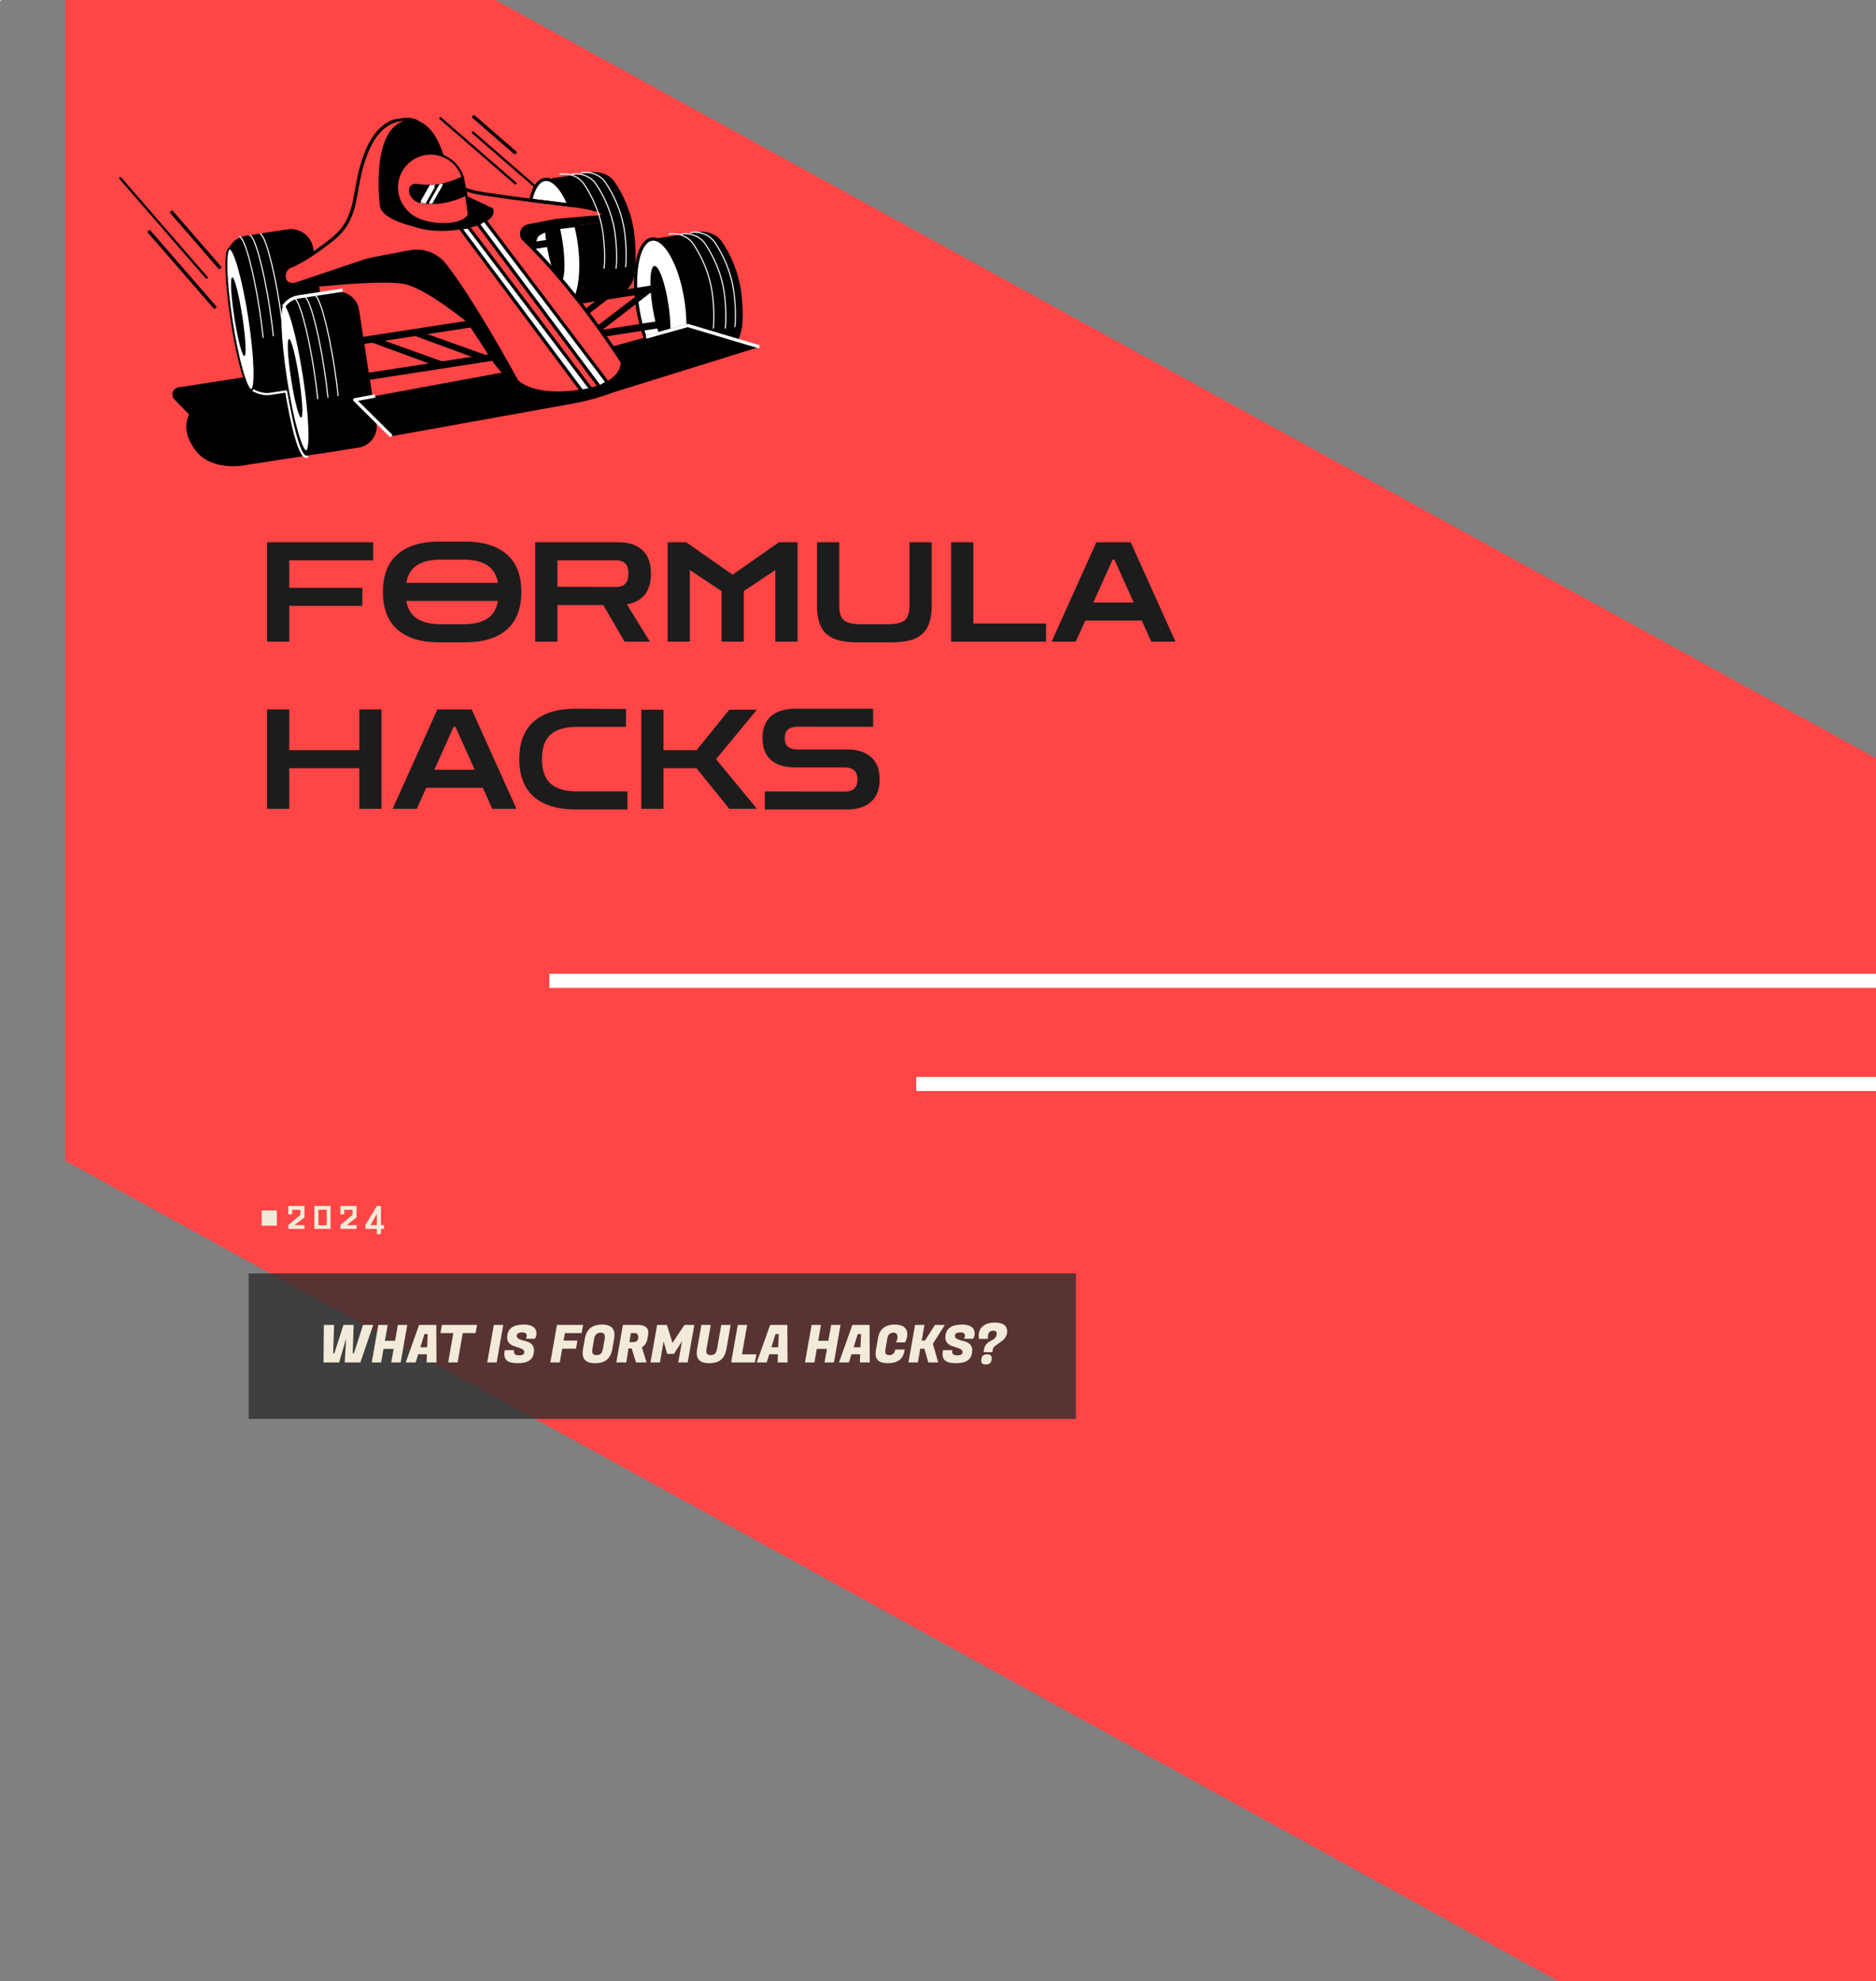 <svg width="1728" height="1825" viewBox="0 0 1728 1825" fill="none" xmlns="http://www.w3.org/2000/svg">
<rect x="0" y="0" width="1728" height="1825" fill="#808080" stroke="none"/>
<path d="M1729 698.89L352.617 -57H60V1065H1729V698.89Z" fill="#FF4545"/>
<path d="M60 1069.11L1435.56 1825H1728V703H60V1069.11Z" fill="#FF4545"/>
<rect width="13" height="1222" transform="matrix(0 -1 -1 0 1728 910)" fill="white"/>
<rect width="13" height="884" transform="matrix(0 -1 -1 0 1728 1005)" fill="white"/>
<rect x="241" y="1115" width="14" height="14" fill="#F2EBD9"/>
<path d="M280.453 1128.48V1132L265.641 1131.95V1128.3L276.703 1119.06V1114.38H269.109V1118.55H265.547V1110.86H280.453V1121.45L271.219 1128.48H280.453ZM289.547 1132V1110.86H304.453V1132H289.547ZM300.891 1114.33L293.297 1114.38V1128.62H300.891V1114.33ZM328.453 1128.48V1132L313.641 1131.95V1128.3L324.703 1119.06V1114.38H317.109V1118.55H313.547V1110.86H328.453V1121.45L319.219 1128.48H328.453ZM347.156 1128.48V1118.22L341.203 1128.48H347.156ZM350.906 1136.78H347.156V1132L336.609 1131.95V1128.3L347.156 1110.86H350.906V1128.48H353.766V1132H350.906V1136.78Z" fill="#F2EBD9"/>
<rect width="762" height="134" transform="translate(229 1173)" fill="#2F2F2F" fill-opacity="0.8"/>
<path d="M325.733 1220.44L324.917 1246.6H326.021L334.373 1220.44H343.781L331.925 1255H317.525L318.821 1232.87L312.389 1255H297.989L298.325 1220.44H307.733L306.869 1246.6H307.973L316.373 1220.44H325.733ZM375.125 1220.44L369.077 1255H360.389L362.597 1242.52H353.237L351.077 1255H342.389L348.485 1220.44H357.125L354.533 1235.03H363.893L366.485 1220.44H375.125ZM392.945 1255L393.233 1247.46H385.217L382.865 1255H373.697L386.033 1220.44H401.873L402.065 1255H392.945ZM390.977 1228.84L387.185 1241.03H393.473L394.001 1228.84H390.977ZM438.066 1227.93H426.258L421.506 1255H412.818L417.57 1227.93H405.714L407.058 1220.44H439.41L438.066 1227.93ZM463.531 1220.44L457.483 1255H448.795L454.891 1220.44H463.531ZM473.432 1245.16C473.432 1247.37 475.016 1248.47 478.184 1248.47C481.384 1248.47 482.984 1247.48 482.984 1245.5C482.984 1244.44 482.44 1243.58 481.352 1242.9C480.264 1242.23 478.936 1241.67 477.368 1241.22C475.832 1240.78 474.28 1240.26 472.712 1239.69C471.176 1239.08 469.864 1238.15 468.776 1236.9C467.688 1235.62 467.144 1234.04 467.144 1232.15C467.144 1224.12 472.312 1220.1 482.648 1220.1C486.424 1220.1 489.272 1220.82 491.192 1222.26C493.144 1223.67 494.12 1225.64 494.12 1228.17C494.12 1229.1 493.992 1229.99 493.736 1230.86C493.512 1231.69 493.272 1232.28 493.016 1232.63L492.632 1233.21H484.136C484.84 1232.47 485.192 1231.54 485.192 1230.42C485.192 1228.34 483.832 1227.3 481.112 1227.3C477.688 1227.3 475.976 1228.39 475.976 1230.57C475.976 1231.66 476.52 1232.52 477.608 1233.16C478.696 1233.8 480.008 1234.31 481.544 1234.7C483.112 1235.05 484.68 1235.5 486.248 1236.04C487.816 1236.58 489.144 1237.5 490.232 1238.78C491.32 1240.02 491.864 1241.66 491.864 1243.67C491.864 1247.74 490.648 1250.76 488.216 1252.74C485.784 1254.7 482.04 1255.67 476.984 1255.67C471.928 1255.67 468.472 1254.78 466.616 1252.98C465.24 1251.64 464.552 1249.78 464.552 1247.42C464.552 1246.52 464.648 1245.54 464.84 1244.49L464.984 1243.72H473.624L473.528 1244.3C473.464 1244.62 473.432 1244.9 473.432 1245.16ZM530.584 1242.33H517.816L515.608 1255H506.92L513.016 1220.44H537.112L535.768 1227.93H520.312L519.112 1234.84H531.88L530.584 1242.33ZM554.467 1220.1C562.179 1220.1 566.035 1223.26 566.035 1229.56C566.035 1230.62 565.923 1231.75 565.699 1232.97L564.019 1242.57C563.251 1247.02 561.587 1250.31 559.027 1252.46C556.467 1254.6 552.867 1255.67 548.227 1255.67C543.587 1255.67 540.355 1254.6 538.531 1252.46C537.283 1250.98 536.659 1248.95 536.659 1246.36C536.659 1245.21 536.787 1243.94 537.043 1242.57L538.723 1232.97C540.227 1224.39 545.475 1220.1 554.467 1220.1ZM549.523 1248.23C551.123 1248.23 552.403 1247.82 553.363 1246.98C554.323 1246.15 554.995 1244.62 555.379 1242.38L557.011 1233.16C557.107 1232.52 557.155 1231.94 557.155 1231.43C557.155 1228.84 555.843 1227.54 553.219 1227.54C549.923 1227.61 547.955 1229.48 547.315 1233.16L545.683 1242.38C545.555 1243.18 545.491 1244.01 545.491 1244.87C545.491 1247.11 546.835 1248.23 549.523 1248.23ZM587.686 1220.44C591.334 1220.44 593.926 1221.24 595.462 1222.84C596.614 1224.06 597.19 1225.59 597.19 1227.45C597.19 1228.09 597.126 1228.76 596.998 1229.46L596.326 1233.21C595.942 1235.29 595.27 1236.97 594.31 1238.25C593.382 1239.53 592.342 1240.44 591.19 1240.98L595.558 1255H585.862L581.83 1242.09H578.854L576.886 1255H567.67L573.766 1220.44H587.686ZM584.662 1227.93H581.062L579.814 1236.28H583.174C584.87 1236.28 586.086 1235.88 586.822 1235.08C587.558 1234.25 587.926 1233.16 587.926 1231.82C587.926 1229.22 586.838 1227.93 584.662 1227.93ZM614.29 1220.44L619.426 1237L630.466 1220.44H639.538L633.442 1255H624.754L628.21 1235.51L620.818 1247.13H614.53L611.266 1235.51L607.81 1255H599.17L605.266 1220.44H614.29ZM664.087 1252.5C661.559 1254.62 657.975 1255.67 653.335 1255.67C648.695 1255.67 645.479 1254.6 643.687 1252.46C642.407 1250.98 641.767 1248.95 641.767 1246.36C641.767 1245.21 641.895 1243.94 642.151 1242.57L646.039 1220.44H654.679L650.791 1242.38C650.663 1243.18 650.599 1244.01 650.599 1244.87C650.599 1247.11 651.943 1248.23 654.631 1248.23C656.231 1248.23 657.511 1247.82 658.471 1246.98C659.431 1246.15 660.103 1244.62 660.487 1242.38L664.375 1220.44H673.015L669.127 1242.57C668.327 1247.05 666.647 1250.36 664.087 1252.5ZM695.355 1255H673.467L679.563 1220.44H688.203L683.451 1247.51H696.699L695.355 1255ZM716.289 1255L716.577 1247.46H708.561L706.209 1255H697.041L709.377 1220.44H725.217L725.409 1255H716.289ZM714.321 1228.84L710.529 1241.03H716.817L717.345 1228.84H714.321ZM774.218 1220.44L768.17 1255H759.482L761.69 1242.52H752.33L750.17 1255H741.482L747.578 1220.44H756.218L753.626 1235.03H762.986L765.578 1220.44H774.218ZM792.039 1255L792.327 1247.46H784.311L781.959 1255H772.791L785.127 1220.44H800.967L801.159 1255H792.039ZM790.071 1228.84L786.279 1241.03H792.567L793.095 1228.84H790.071ZM817.845 1255.67C813.269 1255.67 810.101 1254.68 808.341 1252.7C807.125 1251.29 806.517 1249.32 806.517 1246.79C806.517 1245.7 806.629 1244.54 806.853 1243.29L808.821 1232.25C810.261 1224.15 815.461 1220.1 824.421 1220.1C828.133 1220.1 830.949 1220.9 832.869 1222.5C834.789 1224.07 835.749 1226.23 835.749 1228.98C835.749 1230.26 835.557 1231.54 835.173 1232.82C834.821 1234.07 834.469 1235 834.117 1235.61L833.589 1236.57H825.093C826.149 1235.35 826.677 1233.62 826.677 1231.38C826.677 1230.2 826.373 1229.27 825.765 1228.6C825.157 1227.9 824.261 1227.54 823.077 1227.54C819.845 1227.54 817.925 1229.34 817.317 1232.92L815.637 1242.62C815.477 1243.45 815.397 1244.26 815.397 1245.06C815.397 1247.18 816.661 1248.23 819.189 1248.23C822.229 1248.23 824.053 1246.52 824.661 1243.1H833.301L833.061 1244.49C831.781 1251.94 826.709 1255.67 817.845 1255.67ZM870.283 1220.44L859.291 1237.86L864.187 1255H855.067L851.467 1242.33H847.675L845.419 1255H836.779L842.875 1220.44H851.515L848.971 1234.84H852.043L861.163 1220.44H870.283ZM877.072 1245.16C877.072 1247.37 878.656 1248.47 881.824 1248.47C885.024 1248.47 886.624 1247.48 886.624 1245.5C886.624 1244.44 886.08 1243.58 884.992 1242.9C883.904 1242.23 882.576 1241.67 881.008 1241.22C879.472 1240.78 877.92 1240.26 876.352 1239.69C874.816 1239.08 873.504 1238.15 872.416 1236.9C871.328 1235.62 870.784 1234.04 870.784 1232.15C870.784 1224.12 875.952 1220.1 886.288 1220.1C890.064 1220.1 892.912 1220.82 894.832 1222.26C896.784 1223.67 897.76 1225.64 897.76 1228.17C897.76 1229.1 897.632 1229.99 897.376 1230.86C897.152 1231.69 896.912 1232.28 896.656 1232.63L896.272 1233.21H887.776C888.48 1232.47 888.832 1231.54 888.832 1230.42C888.832 1228.34 887.472 1227.3 884.752 1227.3C881.328 1227.3 879.616 1228.39 879.616 1230.57C879.616 1231.66 880.16 1232.52 881.248 1233.16C882.336 1233.8 883.648 1234.31 885.184 1234.7C886.752 1235.05 888.32 1235.5 889.888 1236.04C891.456 1236.58 892.784 1237.5 893.872 1238.78C894.96 1240.02 895.504 1241.66 895.504 1243.67C895.504 1247.74 894.288 1250.76 891.856 1252.74C889.424 1254.7 885.68 1255.67 880.624 1255.67C875.568 1255.67 872.112 1254.78 870.256 1252.98C868.88 1251.64 868.192 1249.78 868.192 1247.42C868.192 1246.52 868.288 1245.54 868.48 1244.49L868.624 1243.72H877.264L877.168 1244.3C877.104 1244.62 877.072 1244.9 877.072 1245.16ZM909.925 1231.29C909.925 1232.02 910.037 1232.7 910.261 1233.3H901.765C901.573 1232.54 901.477 1231.54 901.477 1230.33C901.477 1226.62 902.773 1223.69 905.365 1221.54C907.957 1219.37 911.669 1218.28 916.501 1218.28C920.309 1218.28 923.125 1219 924.949 1220.44C926.805 1221.85 927.733 1223.8 927.733 1226.3C927.733 1228.06 927.301 1229.69 926.437 1231.19C925.605 1232.7 924.565 1233.94 923.317 1234.94C922.069 1235.93 920.821 1236.84 919.573 1237.67C918.325 1238.5 917.221 1239.32 916.261 1240.12C915.301 1240.92 914.757 1241.69 914.629 1242.42L914.053 1245.54H905.989L906.517 1242.42C906.805 1240.86 907.397 1239.53 908.293 1238.44C909.189 1237.32 910.165 1236.47 911.221 1235.9C912.309 1235.29 913.381 1234.7 914.437 1234.12C916.869 1232.78 918.085 1230.84 918.085 1228.31C918.085 1226.58 916.965 1225.72 914.725 1225.72C913.189 1225.72 912.005 1226.23 911.173 1227.26C910.341 1228.25 909.925 1229.59 909.925 1231.29ZM903.829 1253.42C903.829 1251.37 904.277 1249.88 905.173 1248.95C906.101 1247.99 907.525 1247.51 909.445 1247.51C912.133 1247.51 913.477 1248.7 913.477 1251.06C913.477 1253.08 913.013 1254.55 912.085 1255.48C911.189 1256.41 909.765 1256.87 907.813 1256.87C905.157 1256.87 903.829 1255.72 903.829 1253.42Z" fill="#F2EBD9"/>
<path d="M245.96 591V499.48H343.752V516.12H266.44V541.464H333.768V558.104H266.44V591H245.96ZM404.043 591.64C387.744 591.64 375.115 587.757 366.155 579.992C357.195 572.141 352.715 560.536 352.715 545.176C352.715 529.901 357.195 518.381 366.155 510.616C375.115 502.765 388.043 498.84 404.939 498.84H427.979C444.875 498.84 457.803 502.765 466.763 510.616C475.723 518.381 480.203 529.901 480.203 545.176C480.203 560.536 475.723 572.141 466.763 579.992C457.803 587.757 445.088 591.64 428.619 591.64H404.043ZM406.347 515.48C396.875 515.48 389.494 517.187 384.203 520.6C378.912 524.013 375.584 529.432 374.219 536.856H458.699C457.334 529.432 454.006 524.013 448.715 520.6C443.424 517.187 436.043 515.48 426.571 515.48H406.347ZM406.731 575H426.571C436.128 575 443.51 573.293 448.715 569.88C454.006 566.467 457.334 561.005 458.699 553.496H374.219C375.584 561.005 378.912 566.467 384.203 569.88C389.494 573.293 397.003 575 406.731 575ZM492.96 591V499.48H569.632C579.104 499.48 586.443 501.869 591.648 506.648C596.939 511.427 599.584 518.68 599.584 528.408C599.584 536.685 597.664 543.171 593.824 547.864C589.984 552.557 584.523 555.501 577.44 556.696L598.56 591H575.264L555.68 557.336H513.44V591H492.96ZM567.2 516.12H513.44V540.568L567.2 540.696C570.955 540.696 573.813 539.757 575.776 537.88C577.824 536.003 578.848 532.845 578.848 528.408C578.848 523.885 577.824 520.728 575.776 518.936C573.813 517.059 570.955 516.12 567.2 516.12ZM614.96 591V499.48H632.112L674.48 529.176H675.12L717.488 499.48H734.64V591H714.16V525.08L685.104 544.536V591H664.624V544.536L635.44 525.08V591H614.96ZM789.577 591.64C780.276 591.64 772.937 590.445 767.561 588.056C762.185 585.581 758.345 581.869 756.041 576.92C753.737 571.971 752.585 565.741 752.585 558.232V499.48H773.065V558.232C773.065 564.717 774.558 569.155 777.545 571.544C780.617 573.848 785.78 575 793.033 575H817.737C824.99 575 830.11 573.848 833.097 571.544C836.169 569.155 837.705 564.717 837.705 558.232V499.48H858.185V558.232C858.185 565.741 857.033 571.971 854.729 576.92C852.425 581.869 848.585 585.581 843.209 588.056C837.833 590.445 830.494 591.64 821.193 591.64H789.577ZM876.085 591V499.48H896.565V574.36H963.509V591H876.085ZM968.655 591L1009.87 499.48H1041.49L1082.7 591H1060.43L1051.73 571.672H999.631L990.927 591H968.655ZM1007.06 555.032H1044.3L1026.51 515.48H1024.85L1007.06 555.032ZM245.96 745V653.48H266.44V690.984H330.952V653.48H351.432V745H330.952V707.624H266.44V745H245.96ZM361.655 745L402.871 653.48H434.487L475.703 745H453.431L444.727 725.672H392.631L383.927 745H361.655ZM400.055 709.032H437.303L419.511 669.48H417.847L400.055 709.032ZM530.564 745.64C513.668 745.64 500.74 741.757 491.78 733.992C482.82 726.141 478.34 714.536 478.34 699.176C478.34 683.901 482.82 672.339 491.78 664.488C500.74 656.637 513.668 652.755 530.564 652.84L576.644 653.096V669.48H531.972C520.879 669.48 512.644 671.827 507.268 676.52C501.892 681.213 499.204 688.765 499.204 699.176C499.204 709.587 501.892 717.181 507.268 721.96C512.644 726.653 520.879 729 531.972 729H577.924V745.64H530.564ZM590.71 745V653.736H611.19V690.984H641.654L671.734 653.736H697.206L659.574 699.304L697.206 745H671.734L641.526 707.624H611.19V745H590.71ZM704.516 745.64V729L778.116 729.128C781.871 729.128 784.729 728.275 786.692 726.568C788.74 724.776 789.764 721.917 789.764 717.992C789.764 714.067 788.74 711.251 786.692 709.544C784.729 707.752 781.871 706.856 778.116 706.856H732.292C722.82 706.856 715.439 704.595 710.148 700.072C704.943 695.464 702.34 688.723 702.34 679.848C702.34 670.973 704.943 664.275 710.148 659.752C715.439 655.144 722.82 652.84 732.292 652.84H804.228V669.48L734.468 669.352C730.799 669.352 727.94 670.205 725.892 671.912C723.844 673.533 722.82 676.179 722.82 679.848C722.82 683.517 723.844 686.205 725.892 687.912C727.94 689.533 730.799 690.344 734.468 690.344H780.292C789.764 690.344 797.103 692.691 802.308 697.384C807.599 701.992 810.244 708.861 810.244 717.992C810.244 727.037 807.599 733.907 802.308 738.6C797.103 743.293 789.764 745.64 780.292 745.64H704.516Z" fill="#1C1C1C"/>
<g clip-path="url(#clip0_1200_1185)">
<path d="M323.826 389.895L280.593 338.852L164.375 356.81C159.096 357.625 156.936 364.066 160.661 367.896L174.194 381.817C171.353 387.459 168.245 399.414 180.28 415.122C192.662 431.29 215.679 429.658 220.218 429.159L220.347 429.291L314.553 414.735C326.291 412.921 331.506 398.954 323.833 389.894L323.826 389.895Z" fill="black"/>
<path d="M586.122 273.951C583.387 245.671 588.975 222.971 599.69 220.396C599.919 220.332 600.158 220.288 600.392 220.251C607.967 219.081 616.217 228.131 622.628 242.928C626.659 252.203 629.96 263.733 631.921 276.425C633.186 284.615 633.77 292.513 633.751 299.787L594.202 310.84C591.261 302.764 588.853 293.405 587.295 283.32C587.079 281.921 586.885 280.526 586.707 279.142" fill="white"/>
<path d="M586.122 273.951C583.387 245.671 588.975 222.971 599.69 220.396C599.919 220.332 600.158 220.288 600.392 220.251C607.967 219.081 616.217 228.131 622.628 242.928C626.659 252.203 629.96 263.733 631.921 276.425C633.186 284.615 633.77 292.513 633.751 299.787L594.202 310.84C591.261 302.764 588.853 293.405 587.295 283.32C587.079 281.921 586.885 280.526 586.707 279.142" stroke="black" stroke-width="3" stroke-miterlimit="10"/>
<path d="M613.914 317.497C617.965 316.871 618.741 300.13 615.646 280.104C612.552 260.079 606.759 244.353 602.708 244.979C598.657 245.605 597.881 262.346 600.976 282.371C604.07 302.397 609.863 318.123 613.914 317.497Z" fill="black"/>
<path d="M264.185 360.459L248.836 362.831C242.886 363.75 236.048 361.5 231.406 358.383" stroke="white" stroke-width="2" stroke-miterlimit="10"/>
<path d="M343.073 365.28L327.232 368.213L346.475 387.293L346.828 389.582C348.509 400.458 341.052 410.64 330.17 412.322L297.069 417.436C286.194 419.117 276.012 411.66 274.331 400.785L258.242 296.657C256.56 285.774 264.016 275.592 274.892 273.912L307.992 268.797C318.875 267.116 329.057 274.572 330.739 285.455L343.073 365.28Z" fill="black"/>
<path d="M281.108 260.051C280.6 260.137 280.144 260.135 279.726 260.054C277.164 260.892 274.634 261.608 271.958 261.711C271.609 261.888 271.245 262.009 270.876 262.059C269.565 262.24 268.439 262.066 267.193 261.68C267.162 261.67 267.131 261.653 267.1 261.644C266.641 261.671 266.17 261.664 265.697 261.6C263.412 261.28 261.641 259.514 261.227 257.255C260.855 256.582 260.661 255.794 260.703 254.984C260.713 254.773 260.754 254.571 260.78 254.365C260.499 253.619 260.485 252.732 260.879 251.774C263.232 246.02 268.906 243.783 274.054 241.091C276.116 240.013 278.181 238.956 280.264 237.918C283.043 235.955 285.913 234.209 289.202 233.158L288.515 228.713C286.753 217.307 276.081 209.492 264.676 211.255L226.325 217.181C214.919 218.943 207.104 229.615 208.866 241.02L224.662 343.247C226.425 354.652 237.096 362.467 248.502 360.705L286.853 354.779C298.258 353.017 306.073 342.345 304.311 330.94L292.754 256.146C292.436 256.477 292.056 256.731 291.599 256.867C288.095 257.929 284.728 259.412 281.108 260.051Z" fill="black"/>
<path d="M534.277 278.756L531.48 275.173C532.426 276.373 533.355 277.568 534.277 278.756Z" stroke="#ED2424" stroke-width="1.02" stroke-miterlimit="10"/>
<path d="M556.671 309.093L553.719 304.926C554.742 306.352 555.725 307.749 556.671 309.093Z" stroke="#ED2424" stroke-width="1.02" stroke-miterlimit="10"/>
<path d="M450.09 327.247L453.305 326.751L454.003 331.266L452.802 331.452C452.642 331.216 452.489 330.972 452.328 330.729C451.623 329.63 450.871 328.465 450.09 327.247Z" stroke="#ED2424" stroke-width="1.02" stroke-miterlimit="10"/>
<path d="M387.764 114.23C395.242 118.147 400.65 126.732 404.527 136.233C404.527 136.233 404.54 136.267 404.563 136.322C404.588 136.39 404.626 136.5 404.684 136.636C405.591 138.854 406.399 141.132 407.133 143.406C407.145 143.433 407.155 143.453 407.16 143.481" stroke="black" stroke-width="3" stroke-miterlimit="10"/>
<path d="M555.569 200.124C555.997 202.612 554.244 204.945 551.736 205.239L530.773 207.66L530.502 207.688L513.172 209.692C513.172 209.692 496.349 212.69 493.817 218.262C491.293 223.84 492.502 230.309 492.502 230.309C492.502 230.309 492.494 230.303 492.486 230.297L492.479 230.298C491.095 228.884 489.708 227.492 488.302 226.118C486.576 224.409 484.841 222.731 483.103 221.082C478.604 216.828 480.766 209.281 486.84 208.089L512.154 203.106L528.877 201.666L529.091 201.647L545.792 200.209C545.792 200.209 554.482 200.487 555.168 197.762L555.569 200.124Z" fill="black"/>
<path d="M555.169 197.762L554.943 196.444" stroke="#ED2424" stroke-width="1.02" stroke-miterlimit="10"/>
<path d="M453.305 326.751L339.828 344.285L340.526 348.801L454.003 331.266L453.305 326.751Z" fill="black" stroke="black" stroke-width="2" stroke-miterlimit="10"/>
<path d="M439.504 295.079L334.727 311.27L335.425 315.792L440.203 299.602L439.504 295.079Z" fill="black" stroke="black" stroke-width="2" stroke-miterlimit="10"/>
<path d="M350.238 313.503L407.111 333.889L398.998 335.142L343.072 314.611L350.238 313.503Z" fill="black" stroke="black" stroke-width="2" stroke-miterlimit="10"/>
<path d="M389.748 307.398L446.621 327.784L438.501 329.038L382.582 308.506L389.748 307.398Z" fill="black" stroke="black" stroke-width="2" stroke-miterlimit="10"/>
<path d="M470.776 341.669L462.131 343.266C459.125 340.156 455.972 336.28 452.802 331.452L454.003 331.266L453.306 326.751L450.09 327.247C445.372 319.887 439.373 310.475 432.77 300.751L440.204 299.602L439.505 295.079L429.901 296.563C414.435 274.201 396.328 251.508 383.681 249.36C363.797 245.979 340.959 250.549 340.959 250.549L273.121 266.856C268.525 267.964 263.908 265.103 262.855 260.491L261.925 256.438C263.596 263.929 272.275 261.799 272.275 261.799L339.222 239.306L377.073 232.112C389.514 229.748 402.271 234.484 410.072 244.464C430.74 270.9 459.197 320.862 470.776 341.669Z" fill="black"/>
<path d="M586.7 279.143C586.662 278.852 586.625 278.569 586.588 278.278" stroke="black" stroke-width="3" stroke-miterlimit="10"/>
<path d="M610.613 296.134L611.31 300.65L556.671 309.093L553.719 304.926L610.613 296.134Z" fill="black" stroke="black" stroke-width="2" stroke-miterlimit="10"/>
<path d="M605.511 263.119L606.21 267.642L534.278 278.756L531.389 274.572L605.511 263.119Z" fill="black" stroke="black" stroke-width="2" stroke-miterlimit="10"/>
<path d="M550.795 300.848L591.405 269.929L598.571 268.822L553.08 304.019L550.795 300.848Z" fill="black" stroke="black" stroke-width="2" stroke-miterlimit="10"/>
<path d="M539.272 285.647L551.895 276.034L559.061 274.927L541.444 288.56L539.272 285.647Z" fill="black" stroke="black" stroke-width="2" stroke-miterlimit="10"/>
<path d="M524.353 188.87C518.846 188.209 504.47 186.48 488.823 184.484C491.133 173.918 495.369 166.824 501.043 165.47C501.271 165.406 501.504 165.362 501.737 165.326C509.376 164.146 517.702 173.358 524.146 188.374C524.215 188.537 524.284 188.7 524.353 188.87Z" fill="white" stroke="black" stroke-width="3" stroke-miterlimit="10"/>
<path d="M486.841 208.089L486.476 208.16C480.548 209.321 478.438 216.688 482.827 220.835C484.657 222.564 486.484 224.322 488.296 226.119C489.702 227.493 491.089 228.885 492.471 230.292L492.478 230.291L492.496 230.31C505.917 243.981 518.8 259.131 530.169 273.516C530.276 273.652 530.384 273.787 530.485 273.923C530.824 274.341 531.15 274.761 531.474 275.174L534.271 278.758C534.714 279.333 535.156 279.901 535.6 280.477C536.911 282.17 538.19 283.846 539.444 285.505C540.181 286.476 540.909 287.442 541.629 288.401C544.882 292.739 547.95 296.91 550.787 300.849C551.569 301.929 552.326 302.985 553.072 304.02C553.286 304.327 553.505 304.626 553.711 304.927L556.663 309.094C559.321 312.858 561.699 316.304 563.767 319.341C569.656 327.997 573.034 333.328 573.034 333.328C573.034 333.328 576.634 354.333 533.083 360.6C506.044 364.488 490.576 359.904 482.731 355.87C482.731 355.87 482.724 355.871 482.716 355.865C477.929 353.4 475.988 351.138 475.988 351.138C475.988 351.138 474.063 347.579 470.769 341.67C459.129 320.75 430.425 270.355 409.73 244.033C402.111 234.335 389.717 229.702 377.599 232.009L343.846 238.425C340.761 239.011 337.722 239.806 334.744 240.809L272.268 261.8C272.268 261.8 263.589 263.93 261.918 256.439C260.275 249.088 266.636 245.537 266.636 245.537C266.636 245.537 278.876 242.191 306.134 220.484C333.393 198.777 323.11 172.307 339.106 136.668C355.103 101.029 382.168 111.173 382.168 111.173L387.756 114.231C384.385 112.458 380.597 111.633 376.335 112.103C345.115 115.524 349.682 178.323 351.492 189.714C353.303 201.105 381.675 207.299 381.675 207.299C381.675 207.299 398.673 214.665 428.27 209.071C457.866 203.471 452.816 192.986 452.816 192.986L423.685 179.304C417.623 176.457 413.312 170.843 412.169 164.247C411.172 158.497 409.58 151.001 407.152 143.482C408.627 147.69 410.237 152.585 410.567 154.814C411.202 159.107 415.446 172.293 438.13 177.174C446.026 178.869 468.49 181.903 488.816 184.485C504.463 186.481 518.839 188.21 524.346 188.872L524.361 188.869C525.878 189.047 526.719 189.149 526.719 189.149C526.719 189.149 552.806 192.31 554.936 196.445L555.161 197.763C554.475 200.489 545.786 200.21 545.786 200.21L529.085 201.648L528.87 201.667L512.148 203.107L486.834 208.09L486.841 208.089Z" stroke="black" stroke-width="3" stroke-miterlimit="10"/>
<path d="M584.161 215.039C586.273 232.548 585.37 245.856 583.901 254.896C583.098 259.86 580.437 264.316 576.58 267.589L531.36 274.577L534.25 278.761L531.453 275.177C531.129 274.764 530.803 274.344 530.464 273.927C530.363 273.79 530.255 273.655 530.147 273.52C532.217 268.793 533.712 262.781 534.53 255.897C535.724 245.88 535.487 233.999 533.549 221.456C532.81 216.672 531.864 212.05 530.745 207.665L551.708 205.243C554.217 204.949 555.969 202.617 555.541 200.129L555.14 197.767L554.915 196.448C552.785 192.313 526.698 189.152 526.698 189.152C526.698 189.152 525.858 189.051 524.34 188.873C524.263 188.704 524.194 188.541 524.118 188.379C517.565 173.871 509.037 164.857 501.015 165.474C500.756 165.485 500.5 165.518 500.246 165.557L544.088 158.782C553.041 157.399 561.883 161.098 566.586 168.171C573.276 178.221 581.678 194.433 584.161 215.039Z" fill="black"/>
<path d="M533.266 221.5C535.205 234.043 535.554 245.906 534.558 255.893C533.854 262.998 532.468 269.152 530.492 273.922C530.391 273.786 530.283 273.65 530.176 273.515C518.807 259.13 505.924 243.98 492.503 230.309C492.503 230.309 491.293 223.839 493.818 218.262C496.35 212.69 513.172 209.692 513.172 209.692L530.503 207.688C531.594 212.084 532.526 216.709 533.266 221.5Z" fill="white" stroke="black" stroke-width="3" stroke-miterlimit="10"/>
<path d="M446.212 202.501L559.49 352.294L552.345 356.437L440.402 206.387L446.212 202.501Z" fill="white" stroke="black" stroke-width="3" stroke-miterlimit="10"/>
<path d="M231.551 359.316C236.039 358.622 235.166 328.861 229.6 292.842C224.035 256.822 215.884 228.185 211.396 228.879C206.908 229.572 207.781 259.334 213.347 295.353C218.913 331.372 227.063 360.009 231.551 359.316Z" fill="white" stroke="black" stroke-width="1.78" stroke-miterlimit="10"/>
<path d="M388.731 239.427L433.407 296.022L429.909 296.562C429.909 296.562 396.367 268.802 375.465 262.394C354.563 255.987 268.917 266.797 268.917 266.797L268.421 263.589L388.738 239.426L388.731 239.427Z" fill="black"/>
<path d="M682.845 269.967C684.057 280.018 684.275 288.681 683.957 295.944C683.695 301.925 682.346 307.806 680.014 313.317L679.956 313.457L633.924 299.739C633.929 299.629 633.926 299.514 633.931 299.405C634.021 292.213 633.477 284.433 632.232 276.377C630.271 263.685 626.85 252.174 622.621 242.929C616.094 228.642 607.64 219.775 599.683 220.397C599.432 220.407 599.176 220.439 598.922 220.479L642.771 213.703C651.717 212.321 660.566 216.018 665.262 223.092C671.959 233.142 680.361 249.353 682.843 269.96L682.845 269.967Z" fill="black"/>
<path d="M633.932 299.412C633.927 299.521 633.93 299.636 633.925 299.746L633.745 299.795L633.932 299.412Z" fill="black"/>
<path d="M225.109 327.976C227.135 327.663 226.269 311.176 223.174 291.15C220.08 271.125 215.929 255.145 213.904 255.458C211.878 255.771 212.745 272.258 215.839 292.284C218.933 312.309 223.084 328.289 225.109 327.976Z" fill="black"/>
<path d="M699.877 319.466L565.035 361.4C552.823 366.001 540.22 369.475 527.381 371.791L360.877 401.788L346.266 387.303L327.024 368.223L342.865 365.291L461.922 343.276L470.568 341.68C473.862 347.589 475.786 351.148 475.786 351.148C475.786 351.148 477.727 353.409 482.515 355.875C482.523 355.881 482.53 355.88 482.53 355.88C490.374 359.913 505.843 364.498 532.881 360.609C576.433 354.343 572.832 333.338 572.832 333.338C572.832 333.338 569.454 328.006 563.566 319.351L593.987 310.852L633.536 299.799L633.716 299.749L679.747 313.467L686.779 315.564L699.877 319.466Z" fill="black"/>
<path d="M407.158 143.481C407.158 143.481 412.194 170.031 416.768 174.02C421.349 178.008 452.822 192.985 452.822 192.985C452.822 192.985 455.964 201.42 438.503 206.564C421.043 211.707 400.335 210.957 400.335 210.957C400.335 210.957 370.734 206.457 363.552 201.135C356.371 195.82 351.767 195.243 351.083 186.507C350.397 177.764 350.672 149.106 352.656 141.578C354.641 134.05 358.93 114.843 373.127 112.7C387.324 110.55 402.142 122.724 407.159 143.488L407.158 143.481Z" fill="black"/>
<path d="M263.586 360.552C266.008 374.12 268.89 389.304 271.598 399.196C276.988 418.911 280.25 421.244 282.978 420.822L283.819 420.692" stroke="white" stroke-width="2.05" stroke-miterlimit="10"/>
<path d="M282.187 415.713C286.676 415.019 285.621 384.087 279.833 346.624C274.044 309.161 265.713 279.353 261.224 280.047C256.736 280.74 257.79 311.672 263.579 349.136C269.368 386.599 277.699 416.406 282.187 415.713Z" fill="white" stroke="black" stroke-width="1.62" stroke-miterlimit="10"/>
<path d="M429.386 179.162C429.386 179.162 428.381 179.679 426.647 180.446C422.969 182.07 416.006 184.818 408.465 186.113C401.318 187.341 393.766 186.93 389.29 186.486C385.513 186.107 381.982 184.236 379.763 181.157C378.842 179.881 378.095 178.368 377.829 176.651C376.919 170.758 382.191 170.225 382.191 170.225C382.191 170.225 394.279 172.272 405.372 170.362C416.459 168.454 426.287 163.411 426.287 163.411L427.536 169.766L429.387 179.169L429.386 179.162Z" fill="black" stroke="black" stroke-width="2" stroke-miterlimit="10"/>
<path d="M429.386 179.161L431.916 197.691C431.916 197.691 428.836 207.443 405.086 206.345C381.336 205.246 373.882 193.714 373.882 193.714C369.772 189.314 366.904 183.679 365.916 177.284C363.301 160.359 375.18 144.284 392.126 141.81C407.473 139.569 421.87 148.972 426.292 163.396C426.292 163.396 416.464 168.438 405.377 170.347C394.291 172.255 382.195 170.21 382.195 170.21C382.195 170.21 376.924 170.742 377.834 176.636C378.1 178.353 378.847 179.866 379.768 181.141C381.994 184.22 385.518 186.092 389.295 186.471C393.77 186.915 401.324 187.332 408.47 186.098C416.011 184.802 422.974 182.055 426.652 180.431C428.386 179.663 429.391 179.146 429.391 179.146L429.386 179.161Z" fill="#FF4545" stroke="black" stroke-width="2" stroke-linecap="round" stroke-linejoin="round"/>
<path d="M261.082 282.5C264.06 277.843 268.946 274.44 274.832 273.53L315.529 267.242" stroke="white" stroke-width="3" stroke-linejoin="round"/>
<path d="M360.552 401.839L345.941 387.354L326.699 368.273L342.54 365.341L345.585 364.776" stroke="white" stroke-width="3" stroke-linejoin="round"/>
<path d="M595.118 310.496L633.21 299.849L633.39 299.799L679.422 313.517L686.453 315.614L699.552 319.516" stroke="white" stroke-width="3" stroke-linejoin="round"/>
<path d="M277.402 384.747C279.428 384.434 278.562 367.946 275.467 347.921C272.373 327.895 268.222 311.915 266.197 312.228C264.171 312.541 265.038 329.029 268.132 349.054C271.226 369.08 275.377 385.06 277.402 384.747Z" fill="black"/>
<path d="M636.119 214.203C645.066 212.82 653.914 216.518 658.611 223.592C665.308 233.642 673.71 249.853 676.192 270.46C677.405 280.51 677.622 289.174 677.304 296.436C677.239 297.93 677.107 299.419 676.908 300.897" stroke="white" stroke-linecap="round" stroke-linejoin="round"/>
<path d="M627.299 215.565C636.245 214.183 645.094 217.881 649.79 224.955C656.487 235.004 664.889 251.216 667.372 271.822C668.585 281.873 668.802 290.536 668.484 297.799C668.418 299.293 668.287 300.782 668.088 302.259" stroke="white" stroke-linecap="round" stroke-linejoin="round"/>
<path d="M616.252 215.572C625.198 214.19 634.047 217.887 638.743 224.961C645.441 235.011 653.842 251.223 656.325 271.829C657.538 281.88 657.755 290.543 657.437 297.806C657.371 299.299 657.24 300.788 657.041 302.266" stroke="white" stroke-linecap="round" stroke-linejoin="round"/>
<path d="M535.477 159.057C544.423 157.674 553.272 161.372 557.968 168.446C564.665 178.496 573.067 194.707 575.549 215.313C576.762 225.364 576.979 234.028 576.662 241.29C576.596 242.784 576.464 244.273 576.266 245.751" stroke="white" stroke-linecap="round" stroke-linejoin="round"/>
<path d="M526.656 160.419C535.603 159.037 544.451 162.735 549.148 169.809C555.845 179.858 564.247 196.07 566.729 216.676C567.942 226.727 568.159 235.39 567.842 242.653C567.776 244.147 567.644 245.636 567.445 247.113" stroke="white" stroke-linecap="round" stroke-linejoin="round"/>
<path d="M515.609 160.426C524.556 159.044 533.404 162.741 538.101 169.815C544.798 179.865 553.2 196.077 555.682 216.683C556.895 226.734 557.112 235.397 556.795 242.66C556.729 244.153 556.597 245.642 556.399 247.12" stroke="white" stroke-linecap="round" stroke-linejoin="round"/>
<path d="M289.432 271.781C293.919 271.088 302.251 300.898 308.04 338.358C309.487 347.722 310.64 356.682 311.484 364.865" stroke="white" stroke-miterlimit="10"/>
<path d="M280.055 273.23C284.542 272.537 292.875 302.347 298.663 339.807C300.11 349.171 301.263 358.131 302.107 366.314" stroke="white" stroke-miterlimit="10"/>
<path d="M270.67 274.68C275.157 273.987 283.49 303.797 289.278 341.258C290.725 350.621 291.878 359.581 292.723 367.764" stroke="white" stroke-miterlimit="10"/>
<path d="M239.129 215.209C243.616 214.516 251.949 244.326 257.737 281.786C259.184 291.15 260.337 300.11 261.182 308.293" stroke="white" stroke-miterlimit="10"/>
<path d="M229.746 216.659C234.233 215.966 242.566 245.776 248.354 283.237C249.801 292.6 250.954 301.56 251.799 309.743" stroke="white" stroke-miterlimit="10"/>
<path d="M220.367 218.108C224.855 217.415 233.187 247.225 238.975 284.686C240.422 294.049 241.575 303.009 242.42 311.192" stroke="white" stroke-miterlimit="10"/>
<path d="M535.937 360.202L544.674 358.823L431.404 209.036L423.994 210.152L535.937 360.202Z" fill="white" stroke="black" stroke-width="3" stroke-miterlimit="10"/>
<path d="M510.292 249.817C511.527 251.673 512.973 253.353 514.33 255.111C515.352 256.437 516.221 257.706 517.388 258.842C520.499 255.656 520.874 240.194 518.068 222.032C517.135 215.997 515.953 210.363 514.649 205.434C510.322 206.182 505.998 206.952 501.652 207.623C501.903 212.664 502.476 218.335 503.397 224.299C504.888 233.945 507.004 242.583 509.251 248.885C509.654 249.105 510.012 249.411 510.284 249.811L510.292 249.817Z" fill="black"/>
<path d="M511.33 220.758L512.029 225.281L493.161 228.196L491.883 223.763L511.33 220.758Z" fill="black" stroke="black" stroke-width="2" stroke-miterlimit="10"/>
<path d="M389.698 186.452L398.303 171.295" stroke="white" stroke-width="5" stroke-miterlimit="10"/>
<path d="M396.681 187.066L406.26 170.203" stroke="white" stroke-width="3" stroke-miterlimit="10"/>
<path d="M397.532 187.658L395.171 187.596L395.762 186.499L397.532 187.658Z" fill="white"/>
<path d="M397.609 187.595L397.532 187.658L396.199 186.851L396.375 186.773L397.609 187.595Z" fill="white"/>
<path d="M405.312 169.641L408.267 169.054L407.084 170.901L405.282 169.725L405.312 169.641Z" fill="white"/>
<path d="M391.236 187.365C391.236 187.365 387.846 187.107 387.232 186.833L388.156 185.554L391.3 187.268L391.236 187.365Z" fill="white"/>
<path d="M396.74 170.408C396.74 170.408 400.095 170.302 401.034 170.193L399.793 172.28L396.528 170.766L396.74 170.408Z" fill="white"/>
<path d="M199.174 282.115L138.466 212.202C138.114 211.797 137.499 211.753 137.094 212.105L136.219 212.865C135.814 213.217 135.77 213.831 136.123 214.237L196.831 284.15C197.183 284.556 197.797 284.599 198.203 284.247L199.077 283.487C199.483 283.135 199.526 282.521 199.174 282.115Z" fill="black"/>
<path d="M203.82 245.706L158.973 194.059C158.713 193.759 158.173 193.802 157.768 194.154L156.893 194.914C156.487 195.266 156.37 195.794 156.63 196.094L201.477 247.741C201.737 248.04 202.276 247.998 202.682 247.645L203.557 246.886C203.962 246.534 204.08 246.005 203.82 245.706Z" fill="black"/>
<path d="M191.183 255.073L111.545 163.361C111.23 162.998 110.643 162.991 110.235 163.346L110.116 163.449C109.708 163.804 109.632 164.386 109.947 164.748L189.585 256.461C189.9 256.824 190.486 256.83 190.895 256.476L191.013 256.372C191.422 256.018 191.498 255.436 191.183 255.073Z" fill="black"/>
<path d="M492.946 170.401L435.982 120.966C435.757 120.77 435.287 120.943 434.932 121.351L434.829 121.47C434.474 121.879 434.37 122.369 434.595 122.564L491.559 171.999C491.784 172.195 492.254 172.022 492.609 171.613L492.712 171.494C493.067 171.086 493.171 170.596 492.946 170.401Z" fill="black"/>
<path d="M475.802 168.408L406.047 107.873C405.795 107.654 405.279 107.834 404.896 108.276C404.513 108.717 404.407 109.253 404.66 109.472L474.414 170.007C474.667 170.226 475.182 170.046 475.565 169.604C475.948 169.163 476.054 168.627 475.802 168.408Z" fill="black"/>
<path d="M475.93 139.85L436.911 105.989C436.7 105.806 436.223 106.01 435.845 106.446L435.18 107.213C434.802 107.648 434.666 108.15 434.877 108.332L473.896 142.194C474.106 142.377 474.583 142.172 474.961 141.737L475.627 140.97C476.005 140.534 476.14 140.033 475.93 139.85Z" fill="black"/>
</g>
<rect width="1" height="1" fill="#D9D9D9"/>
<defs>
<clipPath id="clip0_1200_1185">
<rect width="582.362" height="295.711" fill="white" transform="translate(85 152.931) rotate(-8.784)"/>
</clipPath>
</defs>
</svg>
